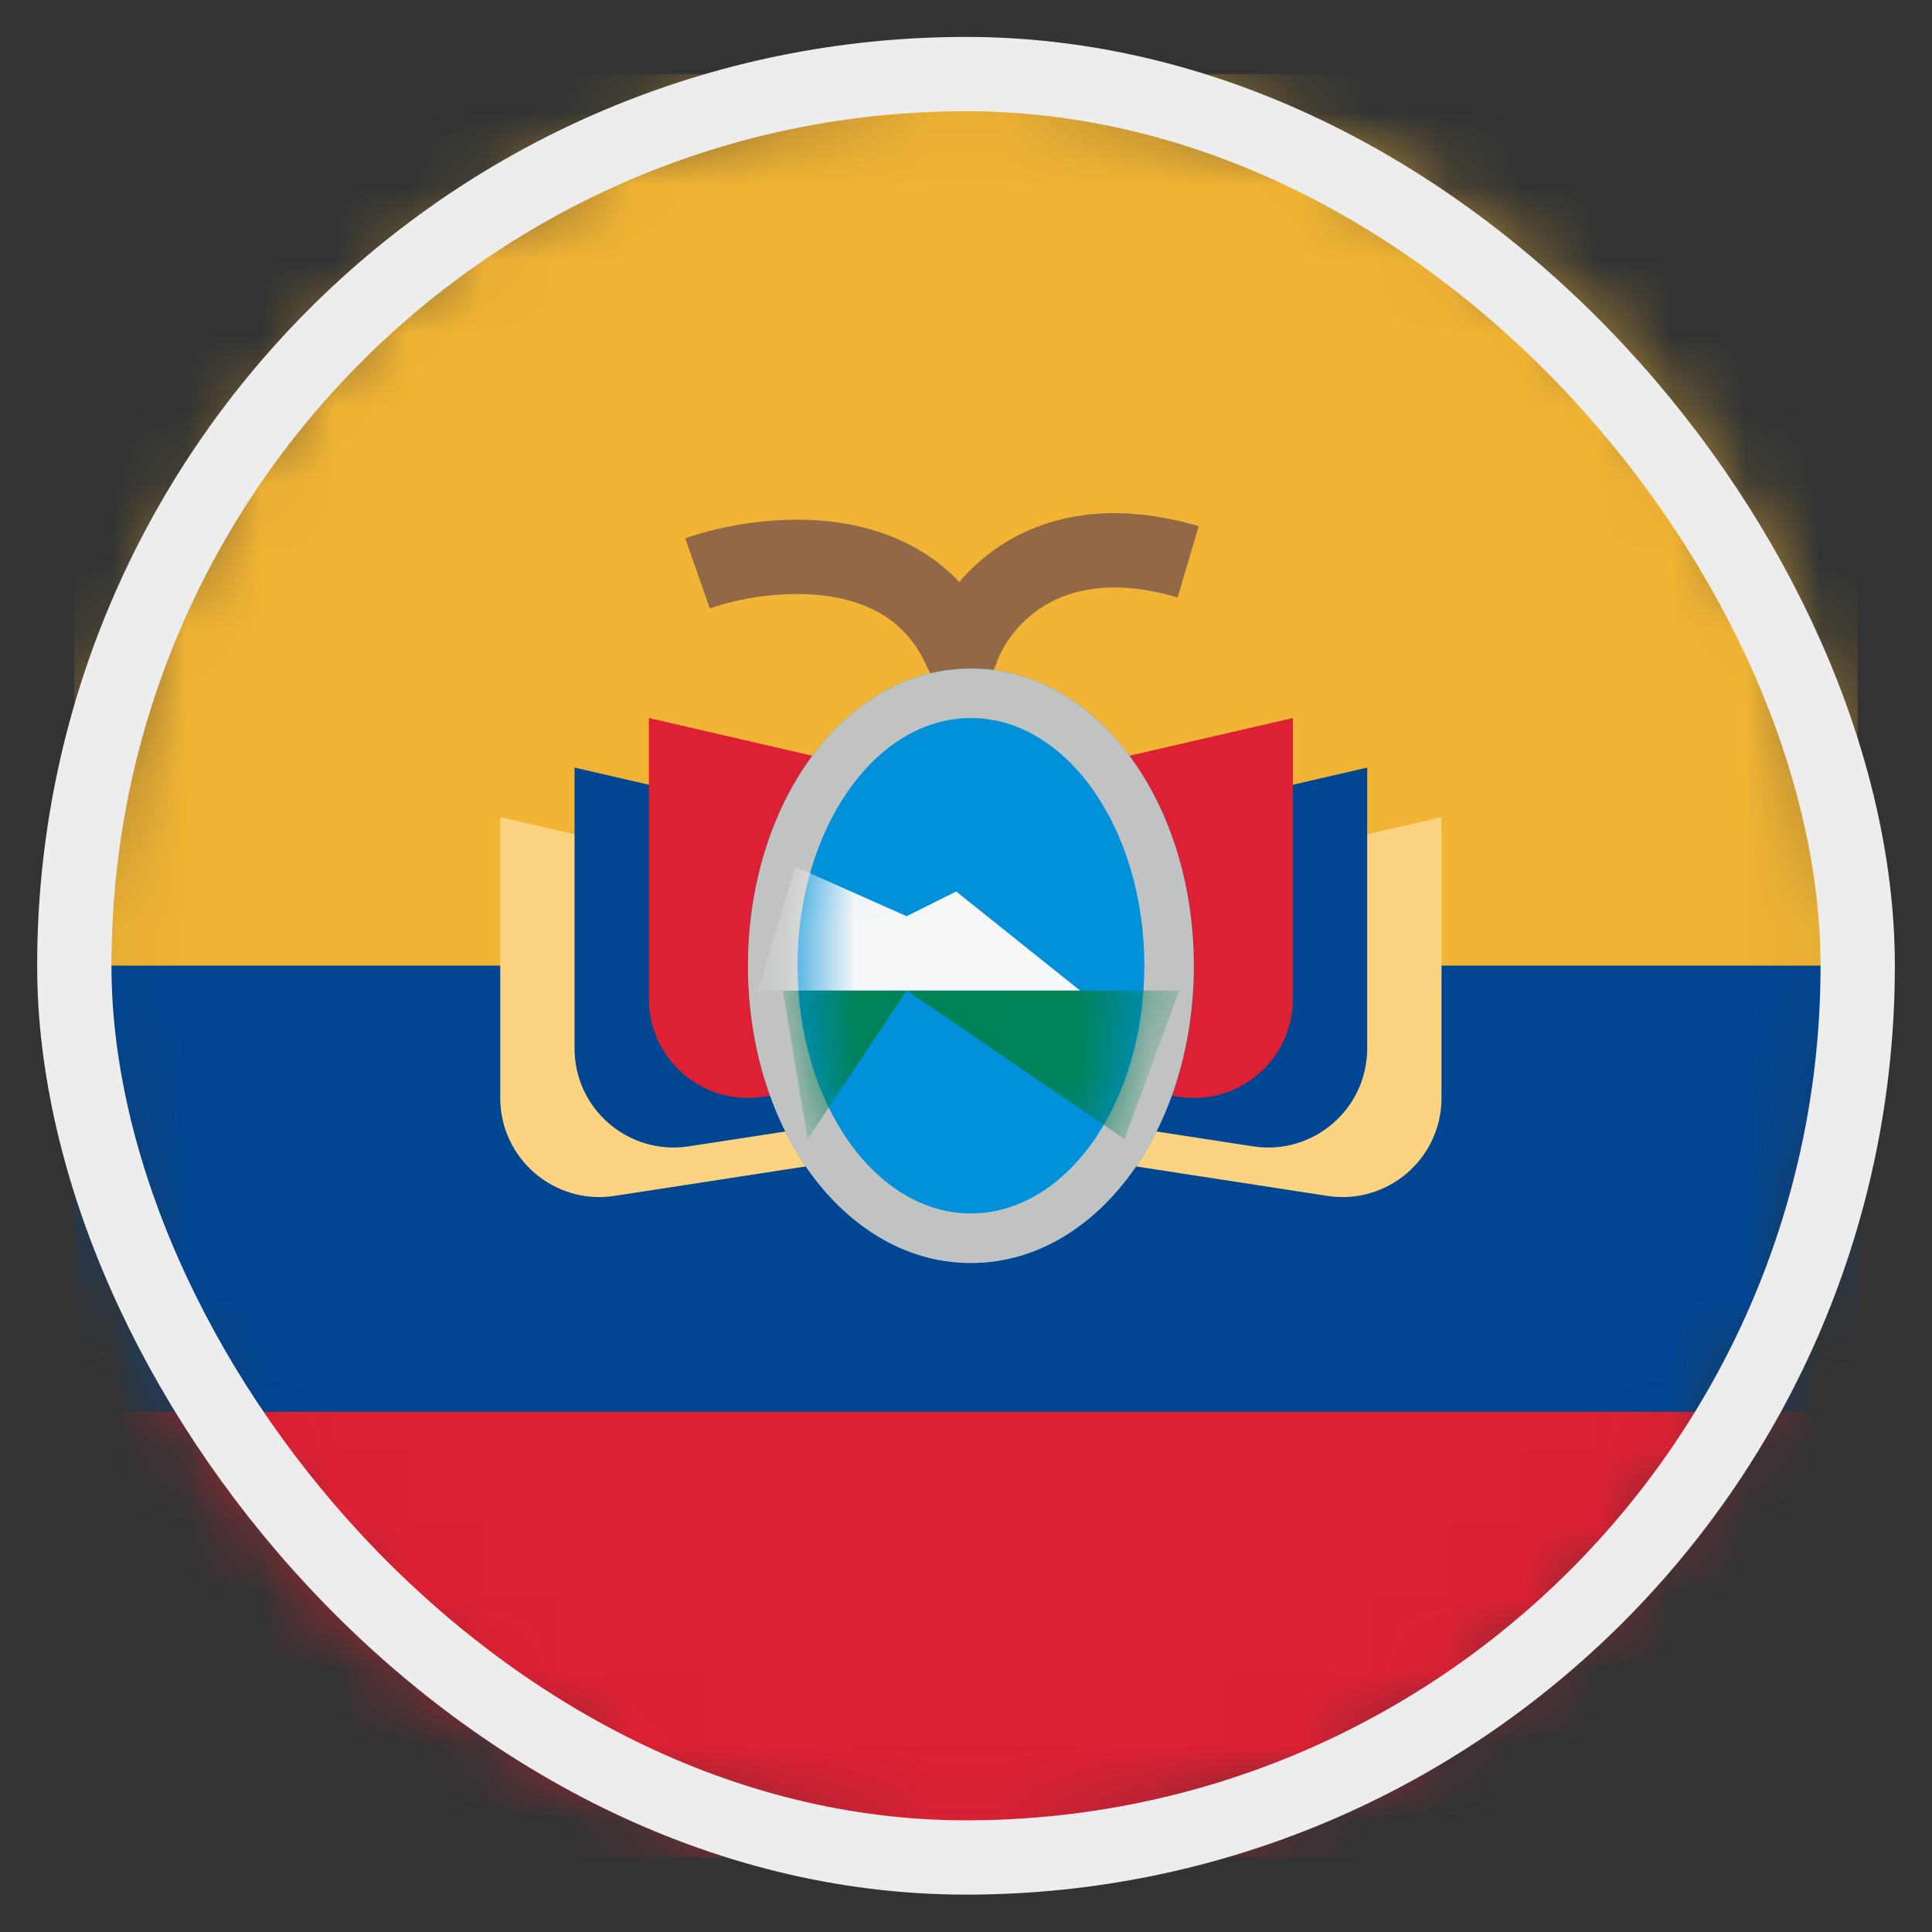<svg width="26" height="26" viewBox="0 0 26 26" fill="none" xmlns="http://www.w3.org/2000/svg">
<rect x="0" y="0" width="26" height="26" fill="#333333" stroke="none"/>
<mask id="mask0_4812_146241" style="mask-type:alpha" maskUnits="userSpaceOnUse" x="1" y="0" width="24" height="25">
<circle cx="13" cy="12.997" r="12" fill="#D9D9D9"/>
</mask>
<g mask="url(#mask0_4812_146241)">
<rect x="1" y="24.997" width="6" height="24" transform="rotate(-90 1 24.997)" fill="#DD2033"/>
<rect x="1" y="12.997" width="12" height="24" transform="rotate(-90 1 12.997)" fill="#F1B434"/>
<rect x="1" y="18.997" width="6" height="24" transform="rotate(-90 1 18.997)" fill="#004692"/>
<path fill-rule="evenodd" clip-rule="evenodd" d="M14.07 8.142C13.691 8.368 13.481 8.709 13.408 8.93V8.93C13.264 9.365 12.659 9.393 12.475 8.973V8.973C12.214 8.376 11.727 8.111 11.158 8.025C10.571 7.936 9.942 8.051 9.552 8.188L9.222 7.244C9.723 7.069 10.52 6.917 11.308 7.036C11.876 7.122 12.461 7.355 12.909 7.832C13.08 7.631 13.296 7.439 13.56 7.282C14.189 6.909 15.046 6.762 16.131 7.081L15.848 8.04C14.997 7.79 14.432 7.927 14.07 8.142Z" fill="#936846"/>
<path d="M11.066 11.997L6.732 10.997V14.776C6.732 15.593 7.461 16.218 8.269 16.094L11.066 15.663V11.997Z" fill="#FBD381"/>
<path d="M15.066 11.997L19.399 10.997V14.776C19.399 15.593 18.671 16.218 17.863 16.094L15.066 15.663V11.997Z" fill="#FBD381"/>
<path d="M12.066 11.33L7.732 10.33V14.109C7.732 14.927 8.461 15.551 9.269 15.427L12.066 14.997V11.33Z" fill="#004692"/>
<path d="M14.066 11.33L18.399 10.33V14.109C18.399 14.927 17.671 15.551 16.863 15.427L14.066 14.997V11.33Z" fill="#004692"/>
<path d="M8.732 9.663L13.066 10.663L17.399 9.663V13.443C17.399 14.26 16.671 14.885 15.863 14.76L13.066 14.33L10.268 14.76C9.461 14.885 8.732 14.26 8.732 13.443V9.663Z" fill="#DD2033"/>
<path d="M15.262 15.736C14.754 16.462 13.988 16.997 13.066 16.997C12.145 16.997 11.379 16.462 10.87 15.736C10.361 15.008 10.066 14.037 10.066 12.997C10.066 11.956 10.361 10.986 10.87 10.257C11.379 9.531 12.145 8.997 13.066 8.997C13.988 8.997 14.754 9.531 15.262 10.257C15.772 10.986 16.066 11.956 16.066 12.997C16.066 14.037 15.772 15.008 15.262 15.736Z" fill="#0091DA"/>
<path fill-rule="evenodd" clip-rule="evenodd" d="M15.262 15.736C14.754 16.462 13.988 16.997 13.066 16.997C12.145 16.997 11.379 16.462 10.87 15.736C10.361 15.008 10.066 14.037 10.066 12.997C10.066 11.956 10.361 10.986 10.87 10.257C11.379 9.531 12.145 8.997 13.066 8.997C13.988 8.997 14.754 9.531 15.262 10.257C15.772 10.986 16.066 11.956 16.066 12.997C16.066 14.037 15.772 15.008 15.262 15.736ZM13.066 16.33C14.355 16.33 15.4 14.838 15.4 12.997C15.4 11.156 14.355 9.663 13.066 9.663C11.778 9.663 10.733 11.156 10.733 12.997C10.733 14.838 11.778 16.33 13.066 16.33Z" fill="#C1C3C3"/>
<mask id="mask1_4812_146241" style="mask-type:alpha" maskUnits="userSpaceOnUse" x="10" y="9" width="6" height="8">
<ellipse cx="13.068" cy="12.997" rx="2.333" ry="3.333" fill="#D9D9D9"/>
</mask>
<g mask="url(#mask1_4812_146241)">
<path d="M12.202 13.33L10.868 15.33L10.535 13.33H12.202Z" fill="#008259"/>
<path d="M12.202 13.33L15.135 15.33L15.868 13.33H12.202Z" fill="#008259"/>
<path d="M12.868 11.997L14.534 13.33H10.201L10.701 11.663L12.201 12.33L12.868 11.997Z" fill="#F5F7F8"/>
</g>
</g>
<rect x="1" y="0.997" width="24" height="24" rx="12" stroke="#EDEDED"/>
</svg>
